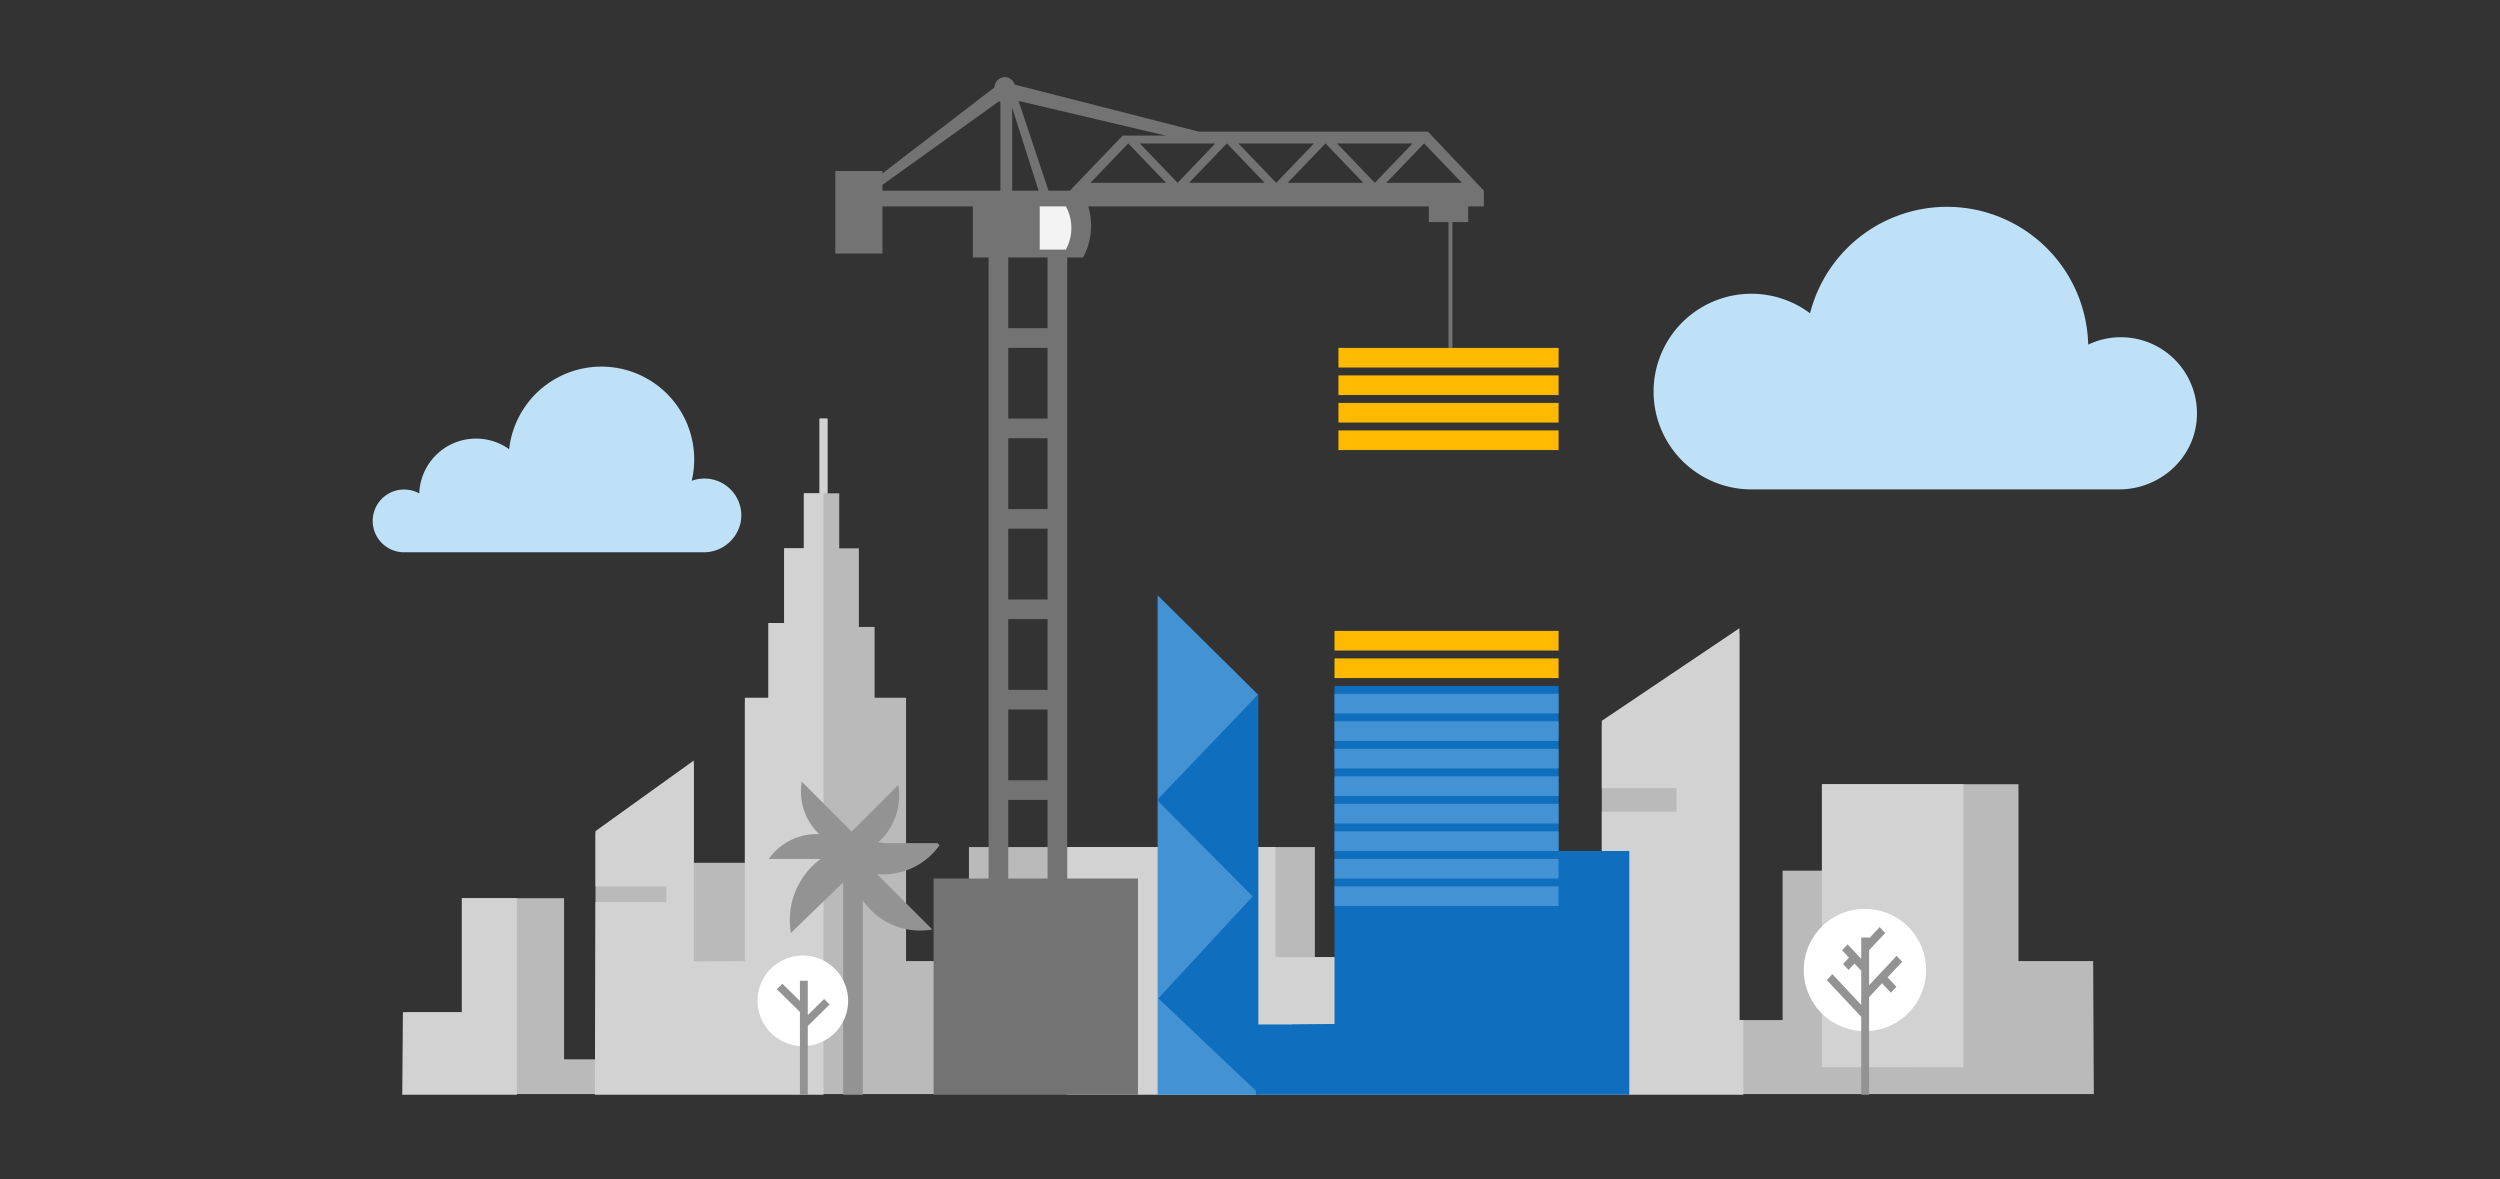 <svg xmlns="http://www.w3.org/2000/svg" viewBox="0 0 636 300"><rect x="0" y="0" width="636" height="300" fill="#333333" stroke="none"/><title>swimlane-build-scalable-apps</title><path d="M539.556,85.792a19.284,19.284,0,0,0-8.317,1.875,35.939,35.939,0,0,0-70.76-7.961A24.883,24.883,0,1,0,445.554,124.5h93.563c10.089,0,18.827-7.546,19.714-17.595a19.356,19.356,0,0,0-19.275-21.113" fill="#bfe1f7"/><polygon points="513.5 244.5 513.5 199.5 463.5 199.5 463.5 221.5 453.5 221.5 453.5 259.5 442.5 259.5 442.5 161.065 407.5 184.637 407.5 243.5 334.5 243.5 334.5 215.5 246.5 215.5 246.5 244.5 230.5 244.5 230.5 177.5 222.5 177.5 222.5 159.5 218.5 159.5 218.5 139.5 213.5 139.5 213.5 125.5 210.5 125.5 210.5 106.5 208.5 106.5 208.5 125.5 204.5 125.5 204.5 139.5 199.5 139.5 199.5 158.5 195.5 158.5 195.5 178.5 189.5 178.5 189.5 219.5 176.5 219.5 176.5 194.285 151.5 211.837 151.5 269.5 143.5 269.5 143.5 228.5 117.5 228.5 117.5 257.5 103.5 257.5 104 278.333 532.667 278.333 532.5 244.5 513.5 244.5" fill="#bababa" fill-rule="evenodd"/><polygon points="210.5 125.5 210.5 106.5 208.5 106.5 208.5 125.5 204.5 125.5 204.5 139.5 199.5 139.5 199.5 158.5 195.5 158.5 195.5 177.5 189.5 177.5 189.5 218.913 189.5 244.5 176.5 244.579 176.5 193.469 151.5 211.428 151.5 225.5 169.5 225.5 169.5 229.5 151.5 229.5 151.333 278.5 209.5 278.5 209.5 125.5 210.5 125.5" fill="#d2d2d2" fill-rule="evenodd"/><polygon points="442.5 259.5 442.5 159.824 407.5 183.375 407.5 200.5 426.5 200.5 426.5 206.5 407.5 206.5 407.5 243.5 324.5 243.5 324.5 215.5 271.5 215.5 271.5 278.5 443.5 278.5 443.5 259.5 442.5 259.5" fill="#d2d2d2" fill-rule="evenodd"/><polygon points="131.5 228.5 117.5 228.5 117.5 257.5 102.5 257.5 102.333 278.495 131.5 278.5 131.5 228.5" fill="#d2d2d2" fill-rule="evenodd"/><polygon points="499.5 199.5 463.5 199.5 463.5 221.287 463.5 271.5 499.5 271.506 499.5 199.5" fill="#d2d2d2" fill-rule="evenodd"/><path d="M489.986,246.774a15.554,15.554,0,1,1-15.555-15.553,15.554,15.554,0,0,1,15.555,15.553" fill="#fff"/><polygon points="483.908 244.68 482.494 243.169 475.5 250.637 475.5 241.73 479.6 237.352 478.186 235.84 475.5 238.709 475.5 238.5 473.5 238.5 473.5 243.939 470.04 240.246 468.626 241.758 470.372 243.621 468.855 245.244 470.269 246.755 471.788 245.132 473.5 246.962 473.5 255.665 466.148 247.816 464.734 249.328 473.432 258.614 473.5 258.542 473.5 278.5 475.5 278.5 475.5 253.658 478.788 250.146 481.028 252.539 482.442 251.028 480.202 248.636 483.908 244.68" fill="#939393"/><path d="M238.5,214.5H224.59l.094-.094c-.431-.072-.867-.094-1.3-.14.231-.207.476-.395.7-.618A15.949,15.949,0,0,0,228.53,199.7l-11.851,11.85-12.705-12.7a14.98,14.98,0,0,0,4.176,13.1c.1.1.221.188.327.289-.229-.012-.455-.044-.687-.044a14.971,14.971,0,0,0-12.216,6.312h13.2a20,20,0,0,0-1.9,1.626,19.294,19.294,0,0,0-5.67,17.216l13.3-12.875V278.5h5V229.056a17.7,17.7,0,0,0,17.683,7.4l-14.109-14.108c.524.047,1.049.1,1.586.1a17.607,17.607,0,0,0,14.362-7.418" fill="#939393"/><path d="M179.214,121.741a9.356,9.356,0,0,0-3.241.575,23.451,23.451,0,0,0,.378-8.888,23.611,23.611,0,0,0-46.825.853A14.456,14.456,0,0,0,106.66,125.53,7.983,7.983,0,1,0,102.8,140.5h76.115a9.57,9.57,0,0,0,9.573-7.988,9.383,9.383,0,0,0-9.278-10.771" fill="#bfe1f7"/><polygon points="294.5 278.5 294.5 151.445 320 176.667 319.125 260.75 319.998 278.5 294.5 278.5" fill="#4393d4" fill-rule="evenodd"/><path d="M377.5,48.508,363.281,33.5H304.9l.007-.034L258.1,21.512a2.661,2.661,0,0,0-2.481-1.91A2.733,2.733,0,0,0,253,22.224L224.5,44.116V43.5h-12v21h12v-12h23v13h4v158h-14v55h52v-55h-18V65.5h4.04l.238-.47a16.9,16.9,0,0,0,1.063-12.53H363.5v4h5v32h1v-32h4v-4h4Zm-153-.008V47.021l29.657-21.256.343.176V48.5Zm42,175h-10v-20h10Zm0-25h-10v-18h10Zm0-23h-10v-18h10Zm0-23h-10v-18h10Zm0-23h-10v-18h10Zm0-23h-10v-18h10Zm0-23h-10v-18h10Zm5.68-35H257.5V27.4l6.714,21.1h2.517l-7.607-22.823L296.58,34.5H285.606Zm5.242-2,9.592-10h.032l9.59,10Zm22.144,0-9.592-10h19.2l-9.592,10Zm2.944,0,9.592-10h.03l9.59,10Zm22.142,0-9.59-10h19.2l-9.592,10Zm2.944,0,9.592-10h.03l9.592,10Zm22.144,0-9.592-10h19.2l-9.591,10Zm2.944,0,9.59-10h.032l9.59,10Z" fill="#737373" fill-rule="evenodd"/><path d="M271.5,52.5h-7v11h6.651l.162-.319a11.447,11.447,0,0,0-.162-10.681" fill="#f3f3f3" fill-rule="evenodd"/><rect x="340.5" y="88.5" width="56" height="5" fill="#ffb900"/><rect x="340.5" y="95.5" width="56" height="5" fill="#ffb900"/><rect x="340.5" y="102.5" width="56" height="5" fill="#ffb900"/><rect x="340.5" y="109.5" width="56" height="5" fill="#ffb900"/><rect x="339.5" y="160.5" width="57" height="5" fill="#ffb900"/><rect x="339.5" y="167.5" width="57" height="5" fill="#ffb900"/><path d="M215.76,254.608a11.522,11.522,0,1,1-11.522-11.521,11.522,11.522,0,0,1,11.522,11.521" fill="#fff"/><polygon points="211.069 255.536 209.655 254.143 205.5 258.232 205.5 249.5 203.5 249.5 203.5 254.655 199.054 250.276 197.639 251.669 203.5 257.442 203.5 278.5 205.5 278.5 205.5 261.019 211.069 255.536" fill="#939393"/><polygon points="396.5 216.5 396.5 174.5 339.5 174.5 339.5 260.5 328.75 260.576 328.75 260.625 320.125 260.625 320.125 176.606 294.338 203.543 318.688 228.047 294.683 253.974 319.5 277.505 319.5 278.5 341.696 278.5 414.5 278.5 414.5 216.5 396.5 216.5" fill="#106ebe"/><rect x="339.5" y="176.5" width="57" height="5" fill="#4393d4"/><rect x="339.5" y="183.5" width="57" height="5" fill="#4393d4"/><rect x="339.5" y="190.5" width="57" height="5" fill="#4393d4"/><rect x="339.5" y="197.5" width="57" height="5" fill="#4393d4"/><rect x="339.5" y="204.5" width="57" height="5" fill="#4393d4"/><rect x="339.5" y="211.5" width="57" height="5" fill="#4393d4"/><rect x="339.5" y="218.5" width="57" height="5" fill="#4393d4"/><rect x="339.5" y="225.5" width="57" height="5" fill="#4393d4"/></svg>